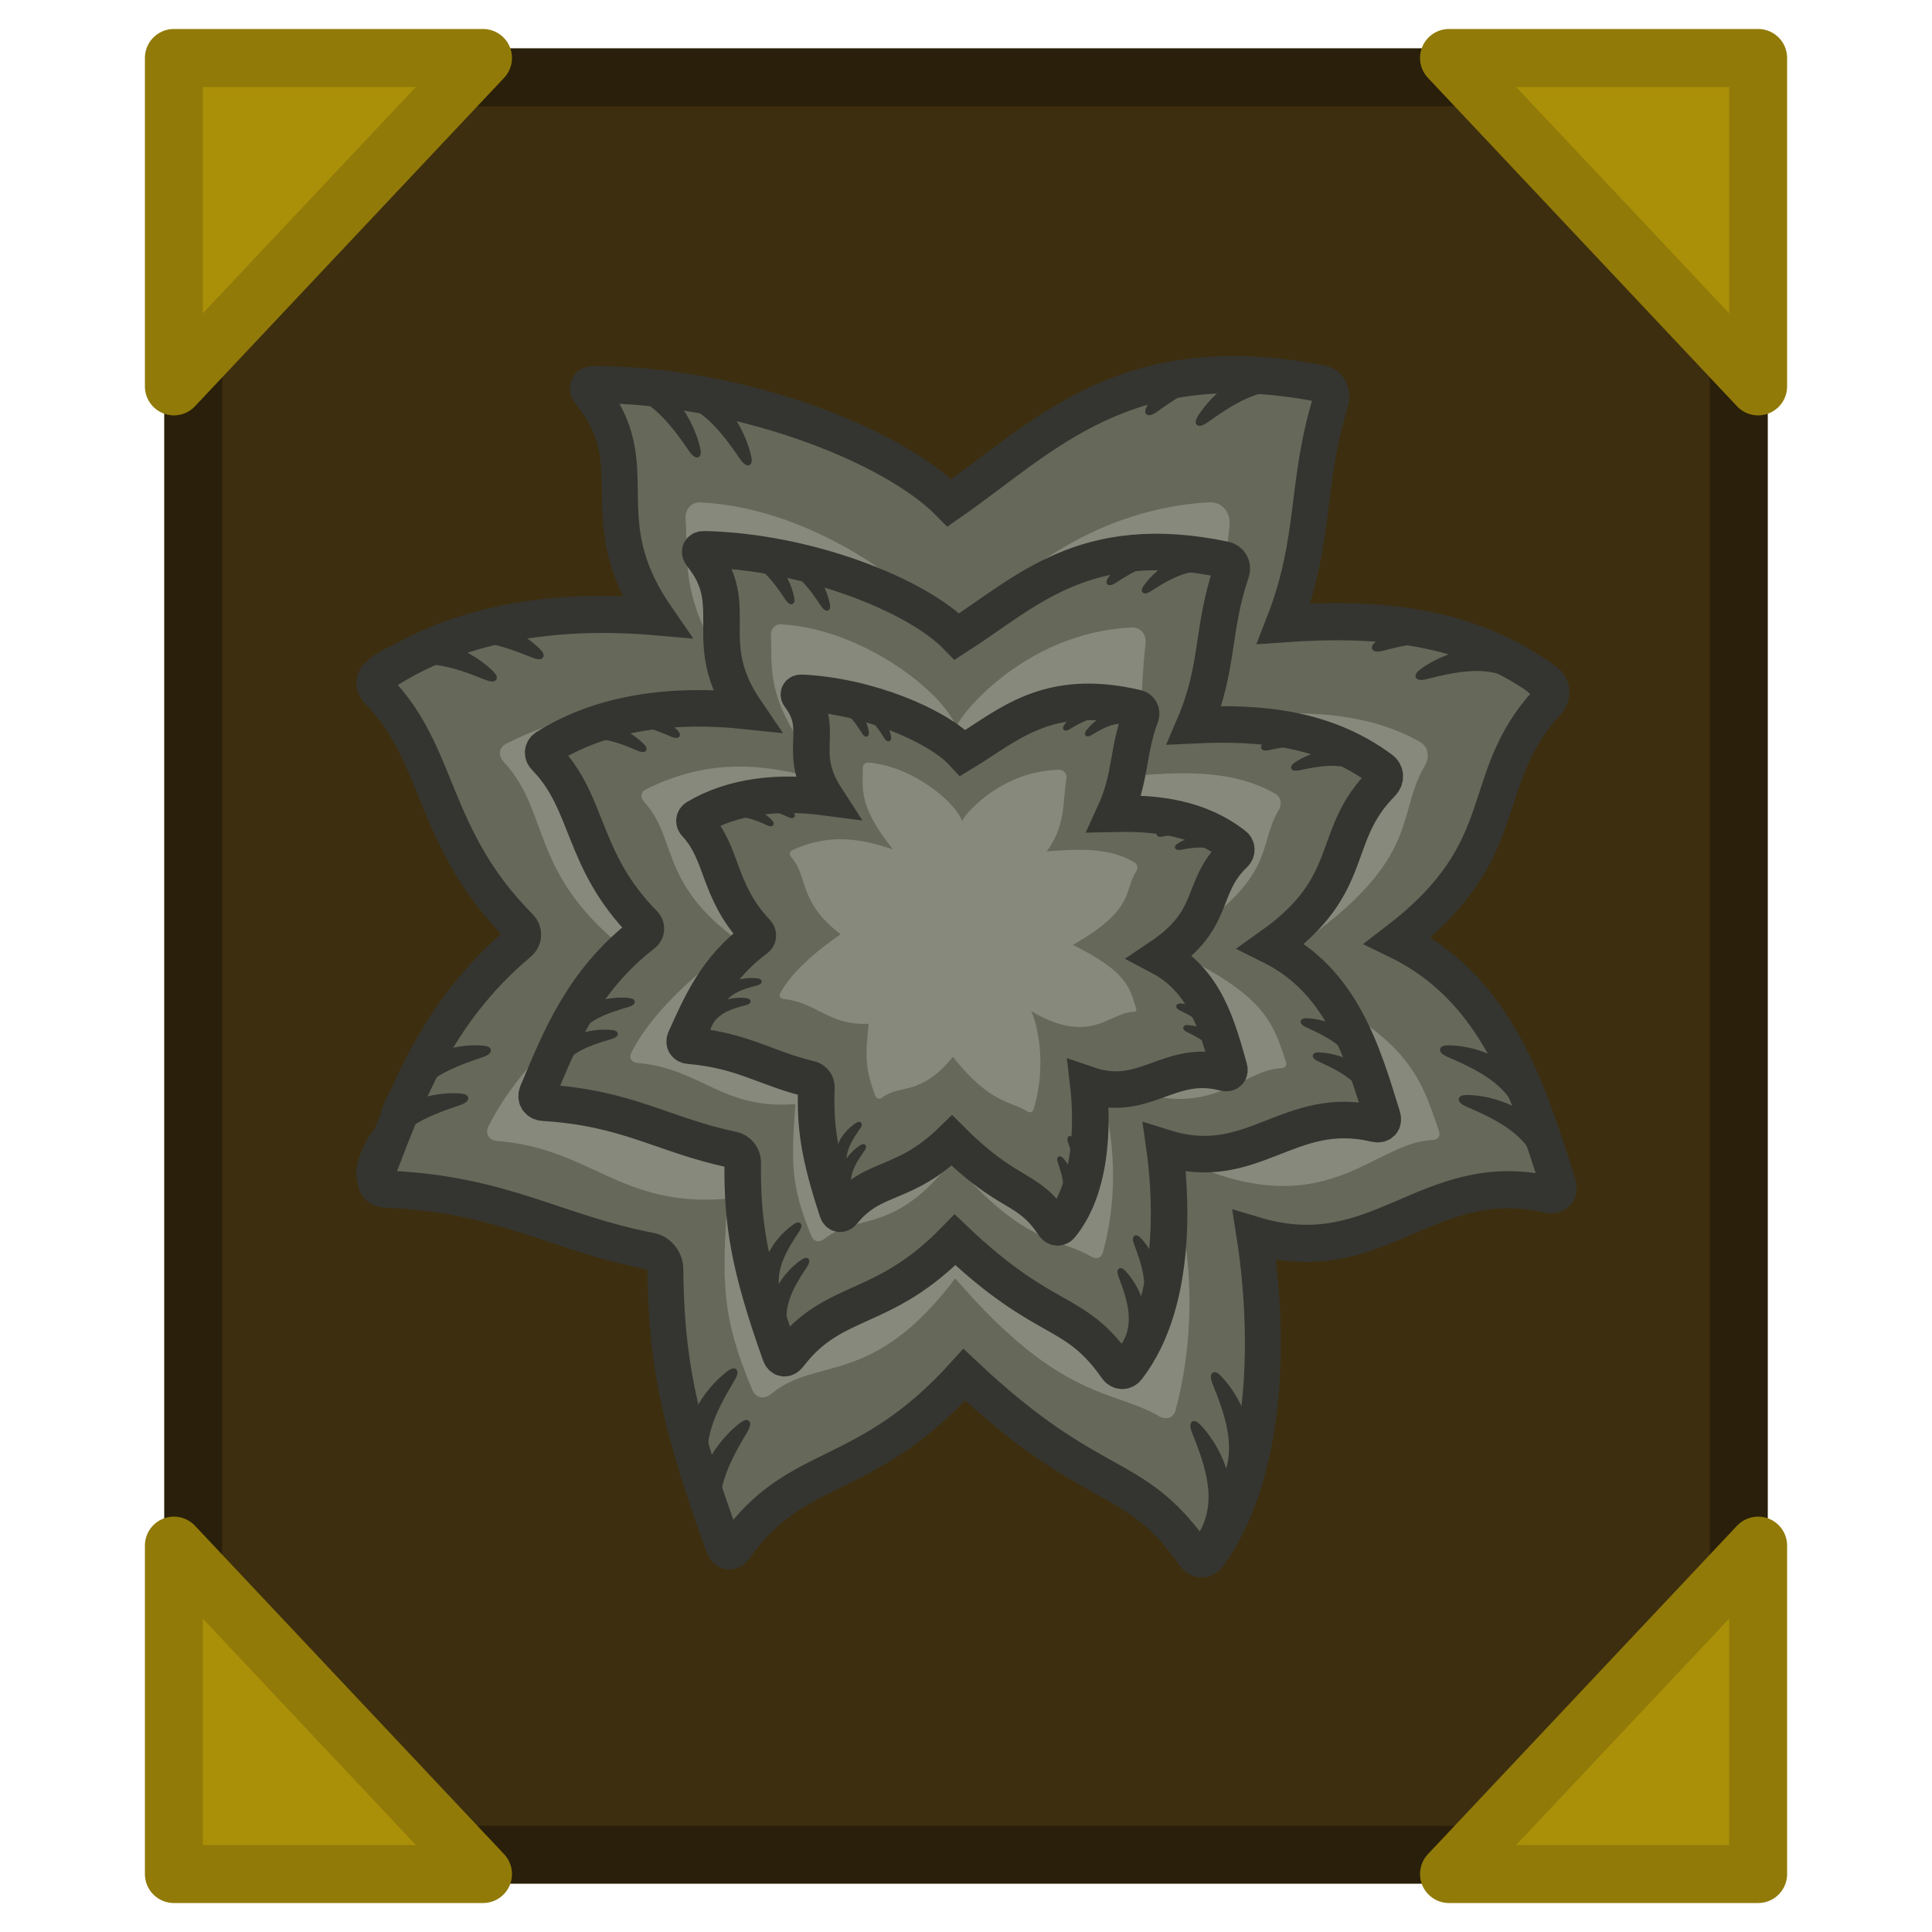 <?xml version="1.0" encoding="UTF-8" standalone="no"?>
<!-- Created with Inkscape (http://www.inkscape.org/) -->

<svg
   width="1000"
   height="1000"
   viewBox="0 0 264.583 264.583"
   version="1.1"
   id="svg1"
   inkscape:version="1.4 (86a8ad7, 2024-10-11)"
   sodipodi:docname="summonTree_spellBook.svg"
   xml:space="preserve"
   inkscape:export-filename="summonTree_spellBook.png"
   inkscape:export-xdpi="96"
   inkscape:export-ydpi="96"
   inkscape:export-batch-path="C:\Users\User\OneDrive\Documents\Spelz\spellBook"
   inkscape:export-batch-name="summonTree_spellBook"
   xmlns:inkscape="http://www.inkscape.org/namespaces/inkscape"
   xmlns:sodipodi="http://sodipodi.sourceforge.net/DTD/sodipodi-0.dtd"
   xmlns="http://www.w3.org/2000/svg"
   xmlns:svg="http://www.w3.org/2000/svg"><sodipodi:namedview
     id="namedview1"
     pagecolor="#000000"
     bordercolor="#ffffff"
     borderopacity="1"
     inkscape:showpageshadow="0"
     inkscape:pageopacity="0"
     inkscape:pagecheckerboard="1"
     inkscape:deskcolor="#505050"
     inkscape:document-units="px"
     showguides="true"
     inkscape:zoom="0.5912002"
     inkscape:cx="466.0012"
     inkscape:cy="606.39357"
     inkscape:window-width="1920"
     inkscape:window-height="991"
     inkscape:window-x="-9"
     inkscape:window-y="-9"
     inkscape:window-maximized="1"
     inkscape:current-layer="layer1"><inkscape:page
       x="0"
       y="0"
       width="264.583"
       height="264.583"
       id="page2"
       margin="0"
       bleed="0" /></sodipodi:namedview><defs
     id="defs1"><inkscape:path-effect
       effect="fillet_chamfer"
       id="path-effect53"
       is_visible="true"
       lpeversion="1"
       nodesatellites_param="F,0,0,1,0,5.726,0,1 @ F,0,0,1,0,0,0,1 @ F,0,0,1,0,5.439,0,1 @ F,0,0,1,0,0,0,1 @ F,0,0,1,0,5.336,0,1 @ F,0,0,1,0,0,0,1 @ F,0,0,1,0,6.186,0,1 @ F,0,0,1,0,0,0,1 @ F,0,0,1,0,5.368,0,1 @ F,0,0,1,0,0,0,1 @ F,0,0,1,0,3.285,0,1 @ F,0,0,1,0,0,0,1 @ F,0,0,1,0,6.084,0,1 @ F,0,0,1,0,0,0,1 @ F,0,0,1,0,8.585,0,1 @ F,0,0,1,0,0,0,1"
       radius="0"
       unit="px"
       method="auto"
       mode="F"
       chamfer_steps="1"
       flexible="false"
       use_knot_distance="true"
       apply_no_radius="true"
       apply_with_radius="true"
       only_selected="false"
       hide_knots="false" /><inkscape:path-effect
       effect="fillet_chamfer"
       id="path-effect49"
       is_visible="true"
       lpeversion="1"
       nodesatellites_param="F,0,0,1,0,2.968,0,1 @ F,0,0,1,0,0,0,1 @ F,0,0,1,0,2.985,0,1 @ F,0,0,1,0,2.985,0,1 @ F,0,0,1,0,3.996,0,1 @ F,0,0,1,0,3.996,0,1 @ F,0,0,1,0,3.527,0,1 @ F,0,0,1,0,0,0,1 @ F,0,0,1,0,3.373,0,1 @ F,0,0,1,0,0,0,1 @ F,0,0,1,0,4.025,0,1 @ F,0,0,1,0,0,0,1 @ F,0,0,1,0,4.099,0,1 @ F,0,0,1,0,0,0,1 @ F,0,0,1,0,4.042,0,1 @ F,0,0,1,0,0,0,1"
       radius="0"
       unit="px"
       method="auto"
       mode="F"
       chamfer_steps="1"
       flexible="false"
       use_knot_distance="true"
       apply_no_radius="true"
       apply_with_radius="true"
       only_selected="false"
       hide_knots="false" /><inkscape:path-effect
       effect="fillet_chamfer"
       id="path-effect47"
       is_visible="true"
       lpeversion="1"
       nodesatellites_param="F,0,0,1,0,5.726,0,1 @ F,0,0,1,0,0,0,1 @ F,0,0,1,0,5.439,0,1 @ F,0,0,1,0,0,0,1 @ F,0,0,1,0,5.336,0,1 @ F,0,0,1,0,0,0,1 @ F,0,0,1,0,6.186,0,1 @ F,0,0,1,0,0,0,1 @ F,0,0,1,0,5.368,0,1 @ F,0,0,1,0,0,0,1 @ F,0,0,1,0,3.285,0,1 @ F,0,0,1,0,0,0,1 @ F,0,0,1,0,6.084,0,1 @ F,0,0,1,0,0,0,1 @ F,0,0,1,0,8.585,0,1 @ F,0,0,1,0,0,0,1"
       radius="0"
       unit="px"
       method="auto"
       mode="F"
       chamfer_steps="1"
       flexible="false"
       use_knot_distance="true"
       apply_no_radius="true"
       apply_with_radius="true"
       only_selected="false"
       hide_knots="false" /><inkscape:path-effect
       effect="fillet_chamfer"
       id="path-effect45"
       is_visible="true"
       lpeversion="1"
       nodesatellites_param="F,0,0,1,0,2.968,0,1 @ F,0,0,1,0,0,0,1 @ F,0,0,1,0,2.985,0,1 @ F,0,0,1,0,2.985,0,1 @ F,0,0,1,0,3.996,0,1 @ F,0,0,1,0,3.996,0,1 @ F,0,0,1,0,3.527,0,1 @ F,0,0,1,0,0,0,1 @ F,0,0,1,0,3.373,0,1 @ F,0,0,1,0,0,0,1 @ F,0,0,1,0,4.025,0,1 @ F,0,0,1,0,0,0,1 @ F,0,0,1,0,4.099,0,1 @ F,0,0,1,0,0,0,1 @ F,0,0,1,0,4.042,0,1 @ F,0,0,1,0,0,0,1"
       radius="0"
       unit="px"
       method="auto"
       mode="F"
       chamfer_steps="1"
       flexible="false"
       use_knot_distance="true"
       apply_no_radius="true"
       apply_with_radius="true"
       only_selected="false"
       hide_knots="false" /><inkscape:path-effect
       effect="fillet_chamfer"
       id="path-effect39"
       is_visible="true"
       lpeversion="1"
       nodesatellites_param="F,0,0,1,0,2.968,0,1 @ F,0,0,1,0,0,0,1 @ F,0,0,1,0,2.985,0,1 @ F,0,0,1,0,2.985,0,1 @ F,0,0,1,0,3.996,0,1 @ F,0,0,1,0,3.996,0,1 @ F,0,0,1,0,3.527,0,1 @ F,0,0,1,0,0,0,1 @ F,0,0,1,0,3.373,0,1 @ F,0,0,1,0,0,0,1 @ F,0,0,1,0,4.025,0,1 @ F,0,0,1,0,0,0,1 @ F,0,0,1,0,4.099,0,1 @ F,0,0,1,0,0,0,1 @ F,0,0,1,0,4.042,0,1 @ F,0,0,1,0,0,0,1"
       radius="0"
       unit="px"
       method="auto"
       mode="F"
       chamfer_steps="1"
       flexible="false"
       use_knot_distance="true"
       apply_no_radius="true"
       apply_with_radius="true"
       only_selected="false"
       hide_knots="false" /><inkscape:path-effect
       effect="fillet_chamfer"
       id="path-effect6"
       is_visible="true"
       lpeversion="1"
       nodesatellites_param="F,0,0,1,0,5.726,0,1 @ F,0,0,1,0,0,0,1 @ F,0,0,1,0,5.439,0,1 @ F,0,0,1,0,0,0,1 @ F,0,0,1,0,5.336,0,1 @ F,0,0,1,0,0,0,1 @ F,0,0,1,0,6.186,0,1 @ F,0,0,1,0,0,0,1 @ F,0,0,1,0,5.368,0,1 @ F,0,0,1,0,0,0,1 @ F,0,0,1,0,3.285,0,1 @ F,0,0,1,0,0,0,1 @ F,0,0,1,0,6.084,0,1 @ F,0,0,1,0,0,0,1 @ F,0,0,1,0,8.585,0,1 @ F,0,0,1,0,0,0,1"
       radius="0"
       unit="px"
       method="auto"
       mode="F"
       chamfer_steps="1"
       flexible="false"
       use_knot_distance="true"
       apply_no_radius="true"
       apply_with_radius="true"
       only_selected="false"
       hide_knots="false" /><filter
       inkscape:collect="always"
       style="color-interpolation-filters:sRGB"
       id="filter2"
       x="-0.002"
       y="-0.002"
       width="1.004"
       height="1.004"><feGaussianBlur
         inkscape:collect="always"
         stdDeviation="0.255"
         id="feGaussianBlur2" /></filter></defs><g
     inkscape:label="body"
     inkscape:groupmode="layer"
     id="layer1"
     style="display:inline"
     transform="translate(-19.844,-3.969)"><g
       id="g1"
       transform="translate(19.844,3.969)"><path
         style="display:inline;fill:#3d2e0f;fill-opacity:1;stroke:#291f0a;stroke-width:7.938;stroke-linecap:butt;stroke-linejoin:round;stroke-dasharray:none;stroke-opacity:1"
         d="M 26.458,10.583 H 238.125 V 254 H 26.458 Z"
         id="path2"
         sodipodi:nodetypes="ccccc" /><path
         style="fill:#aa8f09;fill-opacity:1;stroke:#917a08;stroke-width:7.938;stroke-linejoin:round;stroke-opacity:1"
         d="M 66.146,7.938 23.813,52.917 V 7.938 Z"
         id="path3"
         sodipodi:nodetypes="cccc" /><path
         style="display:inline;fill:#aa8f09;fill-opacity:1;stroke:#917a08;stroke-width:7.938;stroke-linejoin:round;stroke-opacity:1"
         d="M 198.438,7.938 240.771,52.917 V 7.938 Z"
         id="path3-8"
         sodipodi:nodetypes="cccc" /><path
         style="display:inline;fill:#aa8f09;fill-opacity:1;stroke:#917a08;stroke-width:7.938;stroke-linejoin:round;stroke-opacity:1"
         d="m 240.771,211.667 v 44.979 h -42.333 z"
         id="path3-5"
         sodipodi:nodetypes="cccc" /><path
         style="display:inline;fill:#aa8f09;fill-opacity:1;stroke:#917a08;stroke-width:7.938;stroke-linejoin:round;stroke-opacity:1"
         d="M 66.146,256.646 23.813,211.667 v 44.979 z"
         id="path3-1"
         sodipodi:nodetypes="cccc" /><g
         id="g4"
         transform="matrix(0.631,0,0,0.631,48.045,48.03)"
         style="stroke-width:1.586"><g
           inkscape:label="body"
           id="layer1-7"
           style="display:inline;stroke-width:1.586"><path
             style="display:inline;fill:#66685a;fill-opacity:1;stroke:#343530;stroke-width:9.787;stroke-dasharray:none;stroke-opacity:1"
             d="M 72.715,21.974 C 89.002,41.29 72.052,54.664 90.735,80.906 63.25,78.586 36.252,82.433 15.062,96.463 c -1.375,0.91 -1.443,2.563 -0.263,3.715 17.385,16.982 14.359,38.704 38.86,62.577 1.181,1.151 1.104,2.86 -0.177,3.898 -23.081,18.712 -31.098,41.541 -38.972,61.204 -0.82,2.048 0.289,3.722 2.494,3.807 31.974,1.232 46.114,11.508 72.243,16.368 2.169,0.403 3.932,2.464 3.957,4.671 0.254,22.916 3.104,39.277 15.816,72.782 0.691,1.821 2.12,1.968 3.271,0.396 16.927,-23.108 35.146,-16.193 62.345,-45.328 35.494,32.356 45.692,24.281 62.563,47.31 1.101,1.503 2.929,1.604 4.036,0.107 19.828,-26.804 14.586,-70.786 12.403,-84.161 33.758,9.862 46.82,-17.975 79.999,-10.783 2.172,0.471 3.328,-0.724 2.629,-2.834 -7.989,-24.112 -16.455,-51.216 -43.594,-64.011 32.646,-24.259 20.986,-42.067 40.721,-62.804 1.56,-1.639 1.484,-4.016 -0.364,-5.323 -21.479,-15.204 -46.041,-17.049 -71.43,-15.31 8.966,-22.252 5.766,-36.375 12.799,-58.635 0.672,-2.128 -0.483,-4.212 -2.677,-4.623 C 218.159,9.47 196.557,33.453 170.555,50.897 154.798,35.318 112.721,19.794 73.699,19.741 c -1.639,-0.002 -2.04,0.98 -0.984,2.233 z"
             id="path2-8"
             sodipodi:nodetypes="ccccccccccccccccc"
             inkscape:label="first layer"
             inkscape:path-effect="#path-effect39"
             inkscape:original-d="M 70.731194,19.766887 C 90.32819,40.301706 71.348682,53.67659 90.73481,80.905522 62.175082,78.49552 34.141857,82.743244 12.603105,98.156278 c 20.413474,17.738352 15.317077,41.007612 43.22393,66.650392 -26.42329,20.21117 -34.138052,45.66448 -42.817659,66.75346 36.480692,0.51428 50.339788,12.46818 80.175103,17.14768 -0.02009,25.86387 2.54726,42.34295 17.096141,80.07204 17.50507,-26.61186 36.07696,-17.9347 64.35533,-48.22634 36.83836,33.58091 46.42842,23.61137 64.50994,50.06358 22.27358,-26.45514 16.74842,-72.983 14.49186,-86.80862 35.05069,10.23932 47.78981,-20.16269 83.90114,-9.79867 -8.41401,-25.00768 -16.28472,-54.3548 -44.86708,-67.82972 34.14339,-25.37185 19.82348,-43.6872 43.64225,-65.67721 C 314.07112,83.047419 288.29212,80.914872 261.59918,82.742775 271.06925,59.241251 266.96695,44.806611 275.68476,20.27623 219.20641,8.3001817 197.18898,33.028586 170.55518,50.897086 154.39746,34.922481 110.56594,19.005607 70.731194,19.766887 Z"
             transform="matrix(0.797,0,0,0.824,-6.028,-8.926)" /><path
             style="display:inline;fill:#87897c;fill-opacity:1;stroke:none;stroke-width:10.016;stroke-dasharray:none;stroke-opacity:1;filter:url(#filter2)"
             d="m 18.522,24.877 c 1.222,17.056 -4.051,33.418 30.553,73.146 -27.369,-7.583 -56.712,-13.76 -92.308,4.313 -2.678,1.36 -2.907,4.115 -0.864,6.315 17.122,18.437 7.553,40.409 48.032,69.192 -24.387,18.654 -43.67,36.979 -53.321,56.272 -1.318,2.635 0.179,4.867 3.116,5.097 32.176,2.523 42.509,23.055 79.168,19.861 -1.743,28.744 -2.195,40.215 8.557,65.75 1.326,3.149 4.205,3.475 6.843,1.312 15.659,-12.84 34.629,-1.921 63.127,-39.603 36.477,42.434 54.623,38.295 70.056,47.414 2.55,1.507 5.118,0.766 5.877,-2.1 11.107,-41.964 -0.025,-79.629 -5.705,-90.102 55.878,30.358 72.365,-2.023 94.195,-2.888 1.811,-0.072 2.8,-1.277 2.219,-2.995 -6.983,-20.654 -10.994,-33.893 -60.305,-56.391 56.485,-35.216 44.512,-51.283 55.399,-69.474 1.724,-2.88 1.331,-6.562 -1.582,-8.234 -23.841,-13.688 -54.827,-10.147 -81.233,-7.192 16.804,-24.781 12.763,-44.83 15.534,-67.097 0.585,-4.703 -2.438,-8.574 -7.169,-8.292 -55.631,3.32 -88.149,48.378 -86.978,50.855 -6.841,-18.101 -48.351,-49.141 -88.185,-50.807 -3.159,-0.132 -5.251,2.495 -5.025,5.648 z"
             id="path3-82"
             sodipodi:nodetypes="ccccccccccccccccc"
             inkscape:label="first layer highlight"
             transform="matrix(0.63,0,0,0.63,60.989,20.821)"
             inkscape:path-effect="#path-effect6"
             inkscape:original-d="m 17.822536,19.197154 c 3.561917,19.42122 -7.15391,34.732353 31.253088,78.825763 -28.588468,-7.920834 -59.331783,-14.307837 -97.10436,6.875383 22.607,19.2007 8.703916,42.18279 51.9654546,72.9438 -26.4232906,20.21117 -46.8552006,40.03708 -55.5348076,61.12606 36.480692,0.51428 45.8875738,23.4684 84.496993,20.10496 -1.866756,30.78832 -2.25315,41.75887 11.024736,71.42221 16.519309,-19.71153 36.298965,-2.7043 67.50204,-43.96357 39.99472,46.52605 57.95221,37.06399 74.45923,50.47501 13.49948,-44.00335 1.6809,-84.36205 -4.23154,-95.26297 58.63773,31.85702 73.89747,-5.37405 97.47373,-2.77408 -7.75737,-22.48117 -9.6239,-35.89303 -61.36436,-59.49962 61.53437,-38.36427 41.82394,-54.00206 58.93176,-74.41874 C 252.29902,87.553211 218.68496,91.398988 190.34599,94.570443 209.2494,66.693213 201.77407,44.804359 207.29109,19.007902 146.4401,17.854492 110.50192,67.434708 111.73196,70.036509 104.56272,51.065744 59.312919,17.883996 17.822536,19.197154 Z" /><path
             style="display:inline;fill:#66685a;fill-opacity:1;stroke:#343530;stroke-width:13.909;stroke-dasharray:none;stroke-opacity:1"
             d="M 72.715,21.974 C 89.002,41.29 72.052,54.664 90.735,80.906 63.25,78.586 36.252,82.433 15.062,96.463 c -1.375,0.91 -1.443,2.563 -0.263,3.715 17.385,16.982 14.359,38.704 38.86,62.577 1.181,1.151 1.104,2.86 -0.177,3.898 -23.081,18.712 -31.098,41.541 -38.972,61.204 -0.82,2.048 0.289,3.722 2.494,3.807 31.974,1.232 46.114,11.508 72.243,16.368 2.169,0.403 3.932,2.464 3.957,4.671 0.254,22.916 3.104,39.277 15.816,72.782 0.691,1.821 2.12,1.968 3.271,0.396 16.927,-23.108 35.146,-16.193 62.345,-45.328 35.494,32.356 45.692,24.281 62.563,47.31 1.101,1.503 2.929,1.604 4.036,0.107 19.828,-26.804 14.586,-70.786 12.403,-84.161 33.758,9.862 46.82,-17.975 79.999,-10.783 2.172,0.471 3.328,-0.724 2.629,-2.834 -7.989,-24.112 -16.455,-51.216 -43.594,-64.011 32.646,-24.259 20.986,-42.067 40.721,-62.804 1.56,-1.639 1.484,-4.016 -0.364,-5.323 -21.479,-15.204 -46.041,-17.049 -71.43,-15.31 8.966,-22.252 5.766,-36.375 12.799,-58.635 0.672,-2.128 -0.483,-4.212 -2.677,-4.623 C 218.159,9.47 196.557,33.453 170.555,50.897 154.798,35.318 112.721,19.794 73.699,19.741 c -1.639,-0.002 -2.04,0.98 -0.984,2.233 z"
             id="path43"
             sodipodi:nodetypes="ccccccccccccccccc"
             inkscape:label="second layer"
             transform="matrix(0.57,0.012,-0.012,0.57,34.958,30.963)"
             inkscape:original-d="M 70.731194,19.766887 C 90.32819,40.301706 71.348682,53.67659 90.73481,80.905522 62.175082,78.49552 34.141857,82.743244 12.603105,98.156278 c 20.413474,17.738352 15.317077,41.007612 43.22393,66.650392 -26.42329,20.21117 -34.138052,45.66448 -42.817659,66.75346 36.480692,0.51428 50.339788,12.46818 80.175103,17.14768 -0.02009,25.86387 2.54726,42.34295 17.096141,80.07204 17.50507,-26.61186 36.07696,-17.9347 64.35533,-48.22634 36.83836,33.58091 46.42842,23.61137 64.50994,50.06358 22.27358,-26.45514 16.74842,-72.983 14.49186,-86.80862 35.05069,10.23932 47.78981,-20.16269 83.90114,-9.79867 -8.41401,-25.00768 -16.28472,-54.3548 -44.86708,-67.82972 34.14339,-25.37185 19.82348,-43.6872 43.64225,-65.67721 C 314.07112,83.047419 288.29212,80.914872 261.59918,82.742775 271.06925,59.241251 266.96695,44.806611 275.68476,20.27623 219.20641,8.3001817 197.18898,33.028586 170.55518,50.897086 154.39746,34.922481 110.56594,19.005607 70.731194,19.766887 Z"
             inkscape:path-effect="#path-effect45" /><path
             style="display:inline;fill:#87897c;fill-opacity:1;stroke:none;stroke-width:9.808;stroke-dasharray:none;stroke-opacity:1;filter:url(#filter2)"
             d="m 18.522,24.877 c 1.222,17.056 -4.051,33.418 30.553,73.146 -27.369,-7.583 -56.712,-13.76 -92.308,4.313 -2.678,1.36 -2.907,4.115 -0.864,6.315 17.122,18.437 7.553,40.409 48.032,69.192 -24.387,18.654 -43.67,36.979 -53.321,56.272 -1.318,2.635 0.179,4.867 3.116,5.097 32.176,2.523 42.509,23.055 79.168,19.861 -1.743,28.744 -2.195,40.215 8.557,65.75 1.326,3.149 4.205,3.475 6.843,1.312 15.659,-12.84 34.629,-1.921 63.127,-39.603 36.477,42.434 54.623,38.295 70.056,47.414 2.55,1.507 5.118,0.766 5.877,-2.1 11.107,-41.964 -0.025,-79.629 -5.705,-90.102 55.878,30.358 72.365,-2.023 94.195,-2.888 1.811,-0.072 2.8,-1.277 2.219,-2.995 -6.983,-20.654 -10.994,-33.893 -60.305,-56.391 56.485,-35.216 44.512,-51.283 55.399,-69.474 1.724,-2.88 1.331,-6.562 -1.582,-8.234 -23.841,-13.688 -54.827,-10.147 -81.233,-7.192 16.804,-24.781 12.763,-44.83 15.534,-67.097 0.585,-4.703 -2.438,-8.574 -7.169,-8.292 -55.631,3.32 -88.149,48.378 -86.978,50.855 -6.841,-18.101 -48.351,-49.141 -88.185,-50.807 -3.159,-0.132 -5.251,2.495 -5.025,5.648 z"
             id="path45"
             sodipodi:nodetypes="ccccccccccccccccc"
             inkscape:label="second layer highlight"
             transform="matrix(0.434,0.004,-0.004,0.434,83.236,50.944)"
             inkscape:path-effect="#path-effect47"
             inkscape:original-d="m 17.822536,19.197154 c 3.561917,19.42122 -7.15391,34.732353 31.253088,78.825763 -28.588468,-7.920834 -59.331783,-14.307837 -97.10436,6.875383 22.607,19.2007 8.703916,42.18279 51.9654546,72.9438 -26.4232906,20.21117 -46.8552006,40.03708 -55.5348076,61.12606 36.480692,0.51428 45.8875738,23.4684 84.496993,20.10496 -1.866756,30.78832 -2.25315,41.75887 11.024736,71.42221 16.519309,-19.71153 36.298965,-2.7043 67.50204,-43.96357 39.99472,46.52605 57.95221,37.06399 74.45923,50.47501 13.49948,-44.00335 1.6809,-84.36205 -4.23154,-95.26297 58.63773,31.85702 73.89747,-5.37405 97.47373,-2.77408 -7.75737,-22.48117 -9.6239,-35.89303 -61.36436,-59.49962 61.53437,-38.36427 41.82394,-54.00206 58.93176,-74.41874 C 252.29902,87.553211 218.68496,91.398988 190.34599,94.570443 209.2494,66.693213 201.77407,44.804359 207.29109,19.007902 146.4401,17.854492 110.50192,67.434708 111.73196,70.036509 104.56272,51.065744 59.312919,17.883996 17.822536,19.197154 Z" /><path
             style="display:inline;fill:#66685a;fill-opacity:1;stroke:#343530;stroke-width:21.611;stroke-dasharray:none;stroke-opacity:1"
             d="M 72.715,21.974 C 89.002,41.29 72.052,54.664 90.735,80.906 63.25,78.586 36.252,82.433 15.062,96.463 c -1.375,0.91 -1.443,2.563 -0.263,3.715 17.385,16.982 14.359,38.704 38.86,62.577 1.181,1.151 1.104,2.86 -0.177,3.898 -23.081,18.712 -31.098,41.541 -38.972,61.204 -0.82,2.048 0.289,3.722 2.494,3.807 31.974,1.232 46.114,11.508 72.243,16.368 2.169,0.403 3.932,2.464 3.957,4.671 0.254,22.916 3.104,39.277 15.816,72.782 0.691,1.821 2.12,1.968 3.271,0.396 16.927,-23.108 35.146,-16.193 62.345,-45.328 35.494,32.356 45.692,24.281 62.563,47.31 1.101,1.503 2.929,1.604 4.036,0.107 19.828,-26.804 14.586,-70.786 12.403,-84.161 33.758,9.862 46.82,-17.975 79.999,-10.783 2.172,0.471 3.328,-0.724 2.629,-2.834 -7.989,-24.112 -16.455,-51.216 -43.594,-64.011 32.646,-24.259 20.986,-42.067 40.721,-62.804 1.56,-1.639 1.484,-4.016 -0.364,-5.323 -21.479,-15.204 -46.041,-17.049 -71.43,-15.31 8.966,-22.252 5.766,-36.375 12.799,-58.635 0.672,-2.128 -0.483,-4.212 -2.677,-4.623 C 218.159,9.47 196.557,33.453 170.555,50.897 154.798,35.318 112.721,19.794 73.699,19.741 c -1.639,-0.002 -2.04,0.98 -0.984,2.233 z"
             id="path48"
             sodipodi:nodetypes="ccccccccccccccccc"
             inkscape:label="third layer"
             inkscape:path-effect="#path-effect49"
             inkscape:original-d="M 70.731194,19.766887 C 90.32819,40.301706 71.348682,53.67659 90.73481,80.905522 62.175082,78.49552 34.141857,82.743244 12.603105,98.156278 c 20.413474,17.738352 15.317077,41.007612 43.22393,66.650392 -26.42329,20.21117 -34.138052,45.66448 -42.817659,66.75346 36.480692,0.51428 50.339788,12.46818 80.175103,17.14768 -0.02009,25.86387 2.54726,42.34295 17.096141,80.07204 17.50507,-26.61186 36.07696,-17.9347 64.35533,-48.22634 36.83836,33.58091 46.42842,23.61137 64.50994,50.06358 22.27358,-26.45514 16.74842,-72.983 14.49186,-86.80862 35.05069,10.23932 47.78981,-20.16269 83.90114,-9.79867 -8.41401,-25.00768 -16.28472,-54.3548 -44.86708,-67.82972 34.14339,-25.37185 19.82348,-43.6872 43.64225,-65.67721 C 314.07112,83.047419 288.29212,80.914872 261.59918,82.742775 271.06925,59.241251 266.96695,44.806611 275.68476,20.27623 219.20641,8.3001817 197.18898,33.028586 170.55518,50.897086 154.39746,34.922481 110.56594,19.005607 70.731194,19.766887 Z"
             transform="matrix(0.367,0.017,-0.017,0.366,71.131,65.764)" /><path
             style="display:inline;fill:#87897c;fill-opacity:1;stroke:none;stroke-width:10.375;stroke-dasharray:none;stroke-opacity:1;filter:url(#filter2)"
             d="m 18.522,24.877 c 1.222,17.056 -4.051,33.418 30.553,73.146 -27.369,-7.583 -56.712,-13.76 -92.308,4.313 -2.678,1.36 -2.907,4.115 -0.864,6.315 17.122,18.437 7.553,40.409 48.032,69.192 -24.387,18.654 -43.67,36.979 -53.321,56.272 -1.318,2.635 0.179,4.867 3.116,5.097 32.176,2.523 42.509,23.055 79.168,19.861 -1.743,28.744 -2.195,40.215 8.557,65.75 1.326,3.149 4.205,3.475 6.843,1.312 15.659,-12.84 34.629,-1.921 63.127,-39.603 36.477,42.434 54.623,38.295 70.056,47.414 2.55,1.507 5.118,0.766 5.877,-2.1 11.107,-41.964 -0.025,-79.629 -5.705,-90.102 55.878,30.358 72.365,-2.023 94.195,-2.888 1.811,-0.072 2.8,-1.277 2.219,-2.995 -6.983,-20.654 -10.994,-33.893 -60.305,-56.391 56.485,-35.216 44.512,-51.283 55.399,-69.474 1.724,-2.88 1.331,-6.562 -1.582,-8.234 -23.841,-13.688 -54.827,-10.147 -81.233,-7.192 16.804,-24.781 12.763,-44.83 15.534,-67.097 0.585,-4.703 -2.438,-8.574 -7.169,-8.292 -55.631,3.32 -88.149,48.378 -86.978,50.855 -6.841,-18.101 -48.351,-49.141 -88.185,-50.807 -3.159,-0.132 -5.251,2.495 -5.025,5.648 z"
             id="path51"
             sodipodi:nodetypes="ccccccccccccccccc"
             inkscape:label="third layer highlight"
             transform="matrix(0.236,0.009,-0.009,0.236,106.952,84.633)"
             inkscape:path-effect="#path-effect53"
             inkscape:original-d="m 17.822536,19.197154 c 3.561917,19.42122 -7.15391,34.732353 31.253088,78.825763 -28.588468,-7.920834 -59.331783,-14.307837 -97.10436,6.875383 22.607,19.2007 8.703916,42.18279 51.9654546,72.9438 -26.4232906,20.21117 -46.8552006,40.03708 -55.5348076,61.12606 36.480692,0.51428 45.8875738,23.4684 84.496993,20.10496 -1.866756,30.78832 -2.25315,41.75887 11.024736,71.42221 16.519309,-19.71153 36.298965,-2.7043 67.50204,-43.96357 39.99472,46.52605 57.95221,37.06399 74.45923,50.47501 13.49948,-44.00335 1.6809,-84.36205 -4.23154,-95.26297 58.63773,31.85702 73.89747,-5.37405 97.47373,-2.77408 -7.75737,-22.48117 -9.6239,-35.89303 -61.36436,-59.49962 61.53437,-38.36427 41.82394,-54.00206 58.93176,-74.41874 C 252.29902,87.553211 218.68496,91.398988 190.34599,94.570443 209.2494,66.693213 201.77407,44.804359 207.29109,19.007902 146.4401,17.854492 110.50192,67.434708 111.73196,70.036509 104.56272,51.065744 59.312919,17.883996 17.822536,19.197154 Z" /></g><g
           id="layer2"
           inkscape:label="details"
           style="stroke-width:1.586"><path
             id="path36"
             style="display:inline;fill:#343530;fill-opacity:1;stroke:#343530;stroke-width:0.793;stroke-linecap:round;stroke-linejoin:round;stroke-dasharray:none;stroke-opacity:1"
             d="m 191.472,1.574 c -0.401,-0.006 -0.79,0.009 -1.161,0.044 -1.456,0.139 -2.178,0.211 -2.736,0.321 -0.929,0.184 -1.4,0.476 -4.051,1.373 -3.61,1.222 -7.821,4.834 -10.292,8.757 -0.994,1.577 -0.172,2.049 1.444,0.903 5.385,-3.82 11.544,-7.982 18.293,-6.717 -3.218,1.587 -6.644,4.735 -8.776,8.119 -0.994,1.577 -0.172,2.05 1.444,0.903 6.265,-4.444 13.577,-9.359 21.648,-5.641 1.347,0.62 4.146,1.404 4.803,0.193 0.064,-0.117 0.114,-0.243 0.151,-0.377 0.88,-3.179 -6.41,-5.965 -10.967,-5.529 -0.686,0.066 -1.173,0.115 -1.592,0.161 -1.99,-1.459 -5.397,-2.471 -8.207,-2.511 z M 56.28,4.06 c -2.912,0.005 -5.426,0.829 -5.552,2.685 -0.009,0.139 -0.004,0.275 0.017,0.408 0.218,1.371 3.106,1.626 4.577,1.52 8.813,-0.636 14.058,6.57 18.476,12.964 1.139,1.649 2.067,1.496 1.655,-0.338 -0.884,-3.934 -3.062,-8.106 -5.562,-10.736 6.76,1.201 11.171,7.292 14.968,12.787 1.139,1.649 2.067,1.496 1.655,-0.338 C 85.49,18.451 82.727,13.566 79.739,11.141 77.545,9.359 77.199,8.918 76.387,8.416 75.9,8.115 75.245,7.792 73.923,7.146 71.228,5.828 66.993,5.385 64.304,6.147 63.925,5.955 63.484,5.737 62.861,5.432 61.051,4.547 58.545,4.056 56.28,4.06 Z M 24.573,58.561 c -0.567,0.024 -1.286,0.125 -2.734,0.334 -2.952,0.425 -6.73,2.454 -8.576,4.615 -0.419,0.054 -0.903,0.121 -1.586,0.219 -4.533,0.652 -11.015,5.087 -9.457,7.974 0.066,0.122 0.142,0.233 0.23,0.332 0.908,1.024 3.46,-0.4 4.634,-1.323 7.037,-5.526 15.24,-2.469 22.321,0.377 1.826,0.734 2.522,0.08 1.206,-1.22 -2.822,-2.791 -6.853,-5.047 -10.336,-5.831 6.291,-2.826 13.206,-0.229 19.292,2.217 1.826,0.734 2.521,0.08 1.206,-1.22 -3.272,-3.235 -8.169,-5.757 -11.953,-6.094 -2.779,-0.247 -3.302,-0.42 -4.247,-0.38 z m 210.134,0.374 c -3.708,0.066 -8.469,1.844 -11.893,4.437 -1.468,1.112 -0.861,1.854 1.042,1.373 6.342,-1.603 13.526,-3.244 19.407,0.408 -3.553,0.307 -7.833,1.999 -10.983,4.385 -1.468,1.112 -0.861,1.854 1.042,1.373 7.379,-1.866 15.897,-3.788 22.177,2.641 1.048,1.073 3.398,2.83 4.428,1.937 0.1,-0.086 0.19,-0.186 0.27,-0.298 1.909,-2.652 -3.958,-7.925 -8.37,-9.183 -0.664,-0.19 -1.136,-0.322 -1.545,-0.431 -1.558,-2.392 -5.047,-4.914 -7.92,-5.734 -1.41,-0.402 -2.11,-0.599 -2.669,-0.7 -0.932,-0.168 -1.472,-0.067 -4.258,-0.197 -0.237,-0.011 -0.479,-0.014 -0.727,-0.01 z M 26.994,151.147 c -4.087,0.028 -8.513,1.232 -11.256,3.173 -2.302,1.629 -2.813,1.837 -3.52,2.487 -0.424,0.39 -0.919,0.939 -1.913,2.049 -2.026,2.263 -3.709,6.308 -3.816,9.19 -0.291,0.316 -0.625,0.685 -1.094,1.209 -3.11,3.474 -5.415,11.153 -2.442,12.367 0.125,0.051 0.253,0.087 0.381,0.106 1.329,0.198 2.433,-2.576 2.778,-4.059 2.067,-8.887 10.287,-11.894 17.51,-14.328 1.863,-0.628 2.001,-1.589 0.187,-1.734 -3.892,-0.312 -8.392,0.581 -11.569,2.256 3.142,-6.309 10.083,-8.827 16.291,-10.92 1.863,-0.628 2.001,-1.589 0.187,-1.734 -0.564,-0.045 -1.141,-0.065 -1.725,-0.061 z m 211.119,0.004 c -1.82,-0.009 -1.758,0.961 0.049,1.745 6.021,2.612 12.74,5.712 15.371,12.266 -3.033,-1.938 -7.447,-3.211 -11.351,-3.231 -1.82,-0.009 -1.758,0.961 0.049,1.745 7.005,3.039 14.959,6.733 16.315,15.766 0.226,1.508 1.107,4.366 2.447,4.281 0.13,-0.009 0.26,-0.033 0.389,-0.073 3.059,-0.958 1.371,-8.806 -1.454,-12.533 -0.425,-0.561 -0.729,-0.958 -0.994,-1.297 0.122,-2.882 -1.234,-7.056 -3.074,-9.483 -0.903,-1.191 -1.352,-1.78 -1.744,-2.205 h -4.1e-4 c -0.653,-0.708 -1.145,-0.959 -3.311,-2.778 -2.949,-2.477 -8.165,-4.181 -12.691,-4.203 z M 83.113,221.254 c -0.253,-5.1e-4 -0.618,0.156 -1.079,0.501 -3.667,2.745 -6.949,7.273 -7.953,11.063 -0.737,2.783 -0.996,3.284 -1.129,4.253 l -4.06e-4,-4.2e-4 c -0.08,0.581 -0.113,1.331 -0.177,2.843 -0.13,3.081 1.116,7.293 2.837,9.562 -0.025,0.436 -0.048,0.941 -0.079,1.654 -0.2,4.731 2.844,12.129 5.87,11.066 0.127,-0.045 0.247,-0.103 0.357,-0.174 1.137,-0.739 0.245,-3.593 -0.419,-4.955 -3.98,-8.161 0.408,-15.956 4.393,-22.647 1.028,-1.726 0.532,-2.552 -0.942,-1.448 -3.163,2.368 -6.036,6.061 -7.411,9.464 -1.549,-6.913 2.17,-13.481 5.595,-19.232 0.707,-1.186 0.693,-1.947 0.137,-1.949 z M 187.406,222.087 c -0.429,0.054 -0.494,0.779 -0.026,1.95 2.495,6.243 5.152,13.34 2.557,19.909 -0.833,-3.587 -3.099,-7.707 -5.856,-10.567 -1.285,-1.333 -1.902,-0.599 -1.154,1.274 2.902,7.264 6.032,15.683 0.844,23.082 -0.866,1.235 -2.187,3.905 -1.178,4.822 0.098,0.089 0.206,0.166 0.325,0.231 2.823,1.55 6.969,-5.25 7.502,-9.954 0.08,-0.708 0.135,-1.211 0.178,-1.646 2.049,-1.956 3.928,-5.907 4.275,-8.971 0.17,-1.503 0.252,-2.249 0.264,-2.836 0.019,-0.978 -0.16,-1.516 -0.459,-4.385 -0.407,-3.907 -2.948,-8.919 -6.145,-12.234 -0.482,-0.5 -0.87,-0.709 -1.127,-0.677 z"
             inkscape:label="first layer creases" /><path
             id="path47"
             style="display:inline;fill:#343530;fill-opacity:1;stroke:#343530;stroke-width:0.793;stroke-linecap:round;stroke-linejoin:round;stroke-dasharray:none;stroke-opacity:1"
             d="m 163.441,77.426 c -0.176,-0.012 -0.347,-0.017 -0.511,-0.012 -0.643,0.021 -0.961,0.032 -1.209,0.065 -0.412,0.054 -0.626,0.165 -1.812,0.476 -1.615,0.424 -3.554,1.845 -4.738,3.444 -0.476,0.643 -0.127,0.864 0.611,0.421 2.46,-1.479 5.268,-3.083 8.197,-2.37 -1.452,0.589 -3.035,1.834 -4.056,3.214 -0.476,0.643 -0.128,0.865 0.611,0.421 2.862,-1.721 6.194,-3.614 9.642,-1.826 0.575,0.298 1.784,0.704 2.103,0.207 0.031,-0.048 0.056,-0.1 0.076,-0.156 0.466,-1.325 -2.662,-2.697 -4.673,-2.631 -0.303,0.01 -0.517,0.018 -0.703,0.027 -0.836,-0.671 -2.306,-1.189 -3.538,-1.279 z m -59.388,-2.481 c -1.278,-0.074 -2.402,0.21 -2.504,0.993 -0.007,0.059 -0.009,0.117 -0.003,0.174 0.061,0.587 1.322,0.771 1.97,0.764 3.883,-0.039 6.003,3.154 7.78,5.981 0.458,0.729 0.869,0.688 0.735,-0.1 -0.289,-1.692 -1.139,-3.517 -2.169,-4.698 2.936,0.686 4.718,3.384 6.245,5.814 0.458,0.729 0.869,0.688 0.735,-0.1 -0.335,-1.961 -1.424,-4.105 -2.673,-5.212 -0.918,-0.813 -1.058,-1.009 -1.402,-1.243 -0.206,-0.14 -0.485,-0.294 -1.049,-0.603 -1.149,-0.629 -2.997,-0.928 -4.196,-0.675 -0.161,-0.092 -0.349,-0.196 -0.615,-0.341 -0.772,-0.423 -1.859,-0.696 -2.853,-0.754 z M 88.762,97.227 c -0.249,-0.004 -0.567,0.019 -1.208,0.07 -1.306,0.103 -3.015,0.865 -3.88,1.733 -0.185,0.012 -0.4,0.028 -0.702,0.051 -2.006,0.158 -4.962,1.869 -4.351,3.134 0.026,0.053 0.057,0.102 0.093,0.147 0.373,0.458 1.528,-0.079 2.067,-0.44 3.228,-2.159 6.75,-0.649 9.785,0.744 0.783,0.359 1.105,0.1 0.56,-0.486 -1.168,-1.257 -2.88,-2.319 -4.388,-2.743 2.832,-1.034 5.801,0.248 8.41,1.445 0.783,0.359 1.104,0.1 0.56,-0.486 -1.354,-1.458 -3.439,-2.655 -5.091,-2.897 -1.213,-0.177 -1.438,-0.265 -1.854,-0.272 z m 92.202,5.654 c -1.629,-0.069 -3.763,0.561 -5.331,1.571 -0.672,0.433 -0.425,0.764 0.422,0.609 2.824,-0.514 6.017,-1.022 8.506,0.68 -1.567,0.037 -3.488,0.643 -4.931,1.572 -0.672,0.433 -0.425,0.764 0.423,0.609 3.285,-0.598 7.072,-1.191 9.665,1.7 0.433,0.482 1.42,1.289 1.894,0.937 0.046,-0.034 0.088,-0.074 0.126,-0.119 0.905,-1.075 -1.536,-3.464 -3.441,-4.113 -0.287,-0.098 -0.491,-0.166 -0.667,-0.223 -0.623,-1.055 -2.09,-2.216 -3.331,-2.639 -0.609,-0.207 -0.911,-0.309 -1.154,-0.367 -0.405,-0.096 -0.644,-0.067 -1.864,-0.195 -0.104,-0.011 -0.21,-0.018 -0.319,-0.022 z m -93.48,33.673 c -1.794,-0.095 -3.767,0.3 -5.02,1.051 -1.051,0.63 -1.281,0.706 -1.607,0.963 -0.196,0.154 -0.427,0.374 -0.891,0.819 -0.946,0.907 -1.787,2.578 -1.907,3.797 -0.136,0.126 -0.292,0.274 -0.511,0.484 -1.453,1.392 -2.658,4.588 -1.384,5.181 0.054,0.025 0.109,0.043 0.165,0.055 0.578,0.119 1.133,-1.029 1.322,-1.649 1.132,-3.715 4.815,-4.775 8.046,-5.618 0.833,-0.218 0.918,-0.622 0.126,-0.731 -1.7,-0.234 -3.697,0.027 -5.134,0.654 1.538,-2.593 4.648,-3.48 7.425,-4.205 0.833,-0.218 0.918,-0.622 0.126,-0.731 -0.246,-0.034 -0.499,-0.058 -0.755,-0.071 z m 92.644,5.522 c -0.798,-0.051 -0.796,0.361 -0.023,0.741 2.576,1.265 5.446,2.755 6.435,5.604 -1.282,-0.901 -3.187,-1.556 -4.899,-1.667 -0.798,-0.051 -0.796,0.362 -0.023,0.741 2.997,1.472 6.394,3.246 6.761,7.112 0.061,0.645 0.375,1.88 0.966,1.88 0.057,6.2e-4 0.115,-0.006 0.172,-0.021 1.366,-0.326 0.824,-3.699 -0.321,-5.353 -0.172,-0.249 -0.296,-0.425 -0.404,-0.576 0.126,-1.219 -0.363,-3.024 -1.109,-4.102 -0.366,-0.529 -0.548,-0.79 -0.709,-0.981 l -1.9e-4,-2e-5 c -0.269,-0.317 -0.478,-0.437 -1.383,-1.265 -1.231,-1.127 -3.477,-1.986 -5.463,-2.114 z m -69.789,25.675 c -0.111,-0.008 -0.275,0.05 -0.486,0.184 -1.678,1.068 -3.233,2.902 -3.769,4.483 -0.394,1.161 -0.52,1.367 -0.603,1.774 l -1.6e-4,-1.9e-4 c -0.05,0.244 -0.083,0.561 -0.15,1.201 -0.135,1.303 0.306,3.122 1.003,4.129 -0.022,0.184 -0.045,0.398 -0.076,0.699 -0.207,2.001 0.941,5.218 2.296,4.846 0.057,-0.016 0.111,-0.037 0.161,-0.065 0.518,-0.284 0.198,-1.517 -0.059,-2.112 -1.54,-3.565 0.582,-6.756 2.5,-9.489 0.495,-0.705 0.298,-1.068 -0.377,-0.639 -1.448,0.921 -2.802,2.413 -3.491,3.82 -0.505,-2.972 1.293,-5.66 2.941,-8.009 0.34,-0.485 0.353,-0.808 0.109,-0.823 z m 45.745,3.08 c -0.189,0.012 -0.236,0.318 -0.061,0.826 0.937,2.713 1.924,5.792 0.619,8.51 -0.275,-1.543 -1.165,-3.349 -2.303,-4.634 -0.53,-0.599 -0.82,-0.304 -0.538,0.51 1.09,3.156 2.251,6.809 -0.213,9.81 -0.411,0.501 -1.058,1.599 -0.639,2.014 0.041,0.04 0.086,0.076 0.137,0.107 1.2,0.731 3.191,-2.044 3.543,-4.025 0.053,-0.298 0.09,-0.51 0.12,-0.693 0.948,-0.776 1.873,-2.402 2.103,-3.692 0.113,-0.633 0.168,-0.947 0.187,-1.196 0.033,-0.414 -0.032,-0.647 -0.09,-1.871 -0.08,-1.668 -1.068,-3.859 -2.387,-5.349 -0.199,-0.225 -0.364,-0.323 -0.478,-0.316 z"
             inkscape:label="second layer creases" /><path
             id="path53"
             style="display:inline;fill:#343530;fill-opacity:1;stroke:#343530;stroke-width:0.793;stroke-linecap:round;stroke-linejoin:round;stroke-dasharray:none;stroke-opacity:1"
             d="m 177.772,42.702 c -0.282,-0.012 -0.556,-0.011 -0.817,0.005 -1.026,0.064 -1.535,0.097 -1.929,0.16 -0.656,0.105 -0.994,0.294 -2.875,0.847 -2.562,0.753 -5.595,3.117 -7.413,5.729 -0.731,1.05 -0.163,1.388 0.996,0.644 3.863,-2.48 8.276,-5.175 12.993,-4.173 -2.294,1.009 -4.766,3.075 -6.334,5.328 -0.731,1.05 -0.163,1.388 0.996,0.644 4.494,-2.885 9.733,-6.067 15.328,-3.371 0.934,0.45 2.884,1.042 3.371,0.233 0.047,-0.078 0.085,-0.163 0.114,-0.253 0.684,-2.14 -4.382,-4.187 -7.593,-3.988 -0.484,0.03 -0.826,0.053 -1.122,0.076 -1.368,-1.033 -3.742,-1.793 -5.715,-1.88 z M 82.72,41.518 c -2.046,-0.058 -3.83,0.448 -3.957,1.705 -0.009,0.094 -0.008,0.187 0.004,0.278 0.125,0.936 2.15,1.17 3.185,1.129 6.206,-0.244 9.744,4.761 12.717,9.197 0.767,1.144 1.422,1.06 1.17,-0.194 -0.541,-2.691 -1.986,-5.57 -3.688,-7.409 4.726,0.959 7.7,5.189 10.256,9.003 0.767,1.144 1.422,1.06 1.17,-0.194 -0.627,-3.12 -2.468,-6.496 -4.518,-8.207 -1.505,-1.256 -1.739,-1.564 -2.3,-1.922 -0.336,-0.215 -0.79,-0.448 -1.706,-0.915 -1.867,-0.952 -4.834,-1.343 -6.738,-0.882 -0.262,-0.139 -0.568,-0.296 -0.999,-0.516 -1.254,-0.64 -3.005,-1.026 -4.596,-1.072 z M 59.32,77.859 c -0.399,0.004 -0.906,0.059 -1.928,0.168 -2.083,0.226 -4.78,1.524 -6.121,2.952 -0.296,0.028 -0.637,0.063 -1.119,0.115 -3.199,0.347 -7.845,3.221 -6.809,5.215 0.044,0.084 0.095,0.161 0.155,0.23 0.617,0.715 2.439,-0.198 3.284,-0.8 5.059,-3.604 10.76,-1.353 15.677,0.73 1.268,0.537 1.77,0.108 0.873,-0.803 -1.926,-1.955 -4.712,-3.573 -7.144,-4.18 4.479,-1.786 9.285,0.125 13.511,1.916 1.268,0.537 1.77,0.108 0.872,-0.803 -2.233,-2.267 -5.622,-4.084 -8.274,-4.393 -1.947,-0.227 -2.311,-0.356 -2.976,-0.348 z m 147.657,4.719 c -2.607,-0.034 -5.989,1.073 -8.449,2.761 -1.055,0.724 -0.643,1.241 0.704,0.954 4.49,-0.954 9.571,-1.916 13.629,0.689 -2.503,0.133 -5.546,1.191 -7.808,2.745 -1.055,0.724 -0.643,1.241 0.704,0.954 5.224,-1.11 11.249,-2.235 15.53,2.265 0.714,0.751 2.33,1.994 3.071,1.41 0.072,-0.056 0.137,-0.122 0.196,-0.197 1.396,-1.761 -2.618,-5.466 -5.693,-6.415 -0.463,-0.143 -0.792,-0.243 -1.077,-0.326 -1.045,-1.658 -3.446,-3.445 -5.448,-4.063 -0.983,-0.303 -1.47,-0.452 -1.861,-0.532 -0.651,-0.134 -1.033,-0.077 -2.988,-0.224 -0.166,-0.012 -0.337,-0.021 -0.51,-0.022 z M 59.12,140.791 c -2.872,-0.068 -6.008,0.656 -7.975,1.916 -1.651,1.057 -2.015,1.188 -2.525,1.614 -0.306,0.256 -0.665,0.618 -1.386,1.351 -1.47,1.494 -2.736,4.205 -2.87,6.161 -0.211,0.208 -0.454,0.452 -0.794,0.798 -2.257,2.293 -4.034,7.459 -1.97,8.347 0.087,0.038 0.176,0.064 0.266,0.08 0.93,0.163 1.763,-1.698 2.036,-2.698 1.635,-5.992 7.473,-7.859 12.599,-9.359 1.322,-0.387 1.439,-1.037 0.167,-1.174 -2.729,-0.294 -5.909,0.217 -8.176,1.286 2.337,-4.218 7.267,-5.781 11.672,-7.07 1.322,-0.387 1.439,-1.037 0.167,-1.174 -0.395,-0.043 -0.8,-0.07 -1.211,-0.078 z m 148.357,4.488 c -1.278,-0.045 -1.255,0.615 -9.7e-4,1.186 4.178,1.902 8.835,4.15 10.549,8.657 -2.092,-1.381 -5.167,-2.339 -7.91,-2.435 -1.278,-0.045 -1.255,0.615 -9.8e-4,1.186 4.86,2.213 10.374,4.891 11.141,11.054 0.128,1.029 0.688,2.989 1.632,2.96 0.091,-0.004 0.183,-0.016 0.275,-0.041 2.169,-0.586 1.144,-5.952 -0.764,-8.543 -0.287,-0.39 -0.493,-0.666 -0.672,-0.902 0.145,-1.954 -0.722,-4.818 -1.965,-6.506 -0.61,-0.828 -0.913,-1.238 -1.18,-1.534 l -2.8e-4,-3e-5 c -0.444,-0.495 -0.785,-0.676 -2.269,-1.957 -2.021,-1.745 -5.652,-3.013 -8.832,-3.124 z M 97.116,189.596 c -0.178,-0.006 -0.438,0.093 -0.768,0.317 -2.633,1.786 -5.032,4.792 -5.816,7.344 -0.575,1.874 -0.768,2.209 -0.881,2.865 l -2.62e-4,-2.7e-4 c -0.068,0.393 -0.107,0.902 -0.184,1.927 -0.155,2.09 0.635,4.977 1.797,6.554 -0.026,0.296 -0.053,0.638 -0.089,1.121 -0.238,3.209 1.749,8.298 3.898,7.64 0.09,-0.028 0.176,-0.065 0.255,-0.111 0.814,-0.478 0.246,-2.435 -0.193,-3.374 -2.629,-5.627 0.614,-10.828 3.552,-15.288 0.758,-1.15 0.427,-1.722 -0.632,-1.004 -2.271,1.541 -4.366,3.988 -5.402,6.27 -0.946,-4.728 1.801,-9.109 4.327,-12.943 0.521,-0.791 0.527,-1.308 0.137,-1.32 z m 73.271,2.782 c -0.302,0.027 -0.363,0.519 -0.058,1.324 1.625,4.293 3.347,9.17 1.388,13.576 -0.512,-2.454 -2.02,-5.3 -3.898,-7.301 -0.876,-0.933 -1.324,-0.447 -0.837,0.841 1.89,4.995 3.917,10.78 0.119,15.694 -0.634,0.82 -1.617,2.606 -0.927,3.25 0.067,0.063 0.142,0.117 0.224,0.164 1.952,1.113 5.005,-3.418 5.476,-6.601 0.071,-0.479 0.119,-0.82 0.159,-1.114 1.48,-1.285 2.882,-3.928 3.188,-6.002 0.151,-1.017 0.223,-1.522 0.243,-1.921 0.033,-0.664 -0.08,-1.033 -0.232,-2.988 -0.205,-2.662 -1.889,-6.12 -4.067,-8.44 -0.328,-0.35 -0.597,-0.5 -0.778,-0.483 z"
             inkscape:label="third layer creases" /></g></g></g></g></svg>
